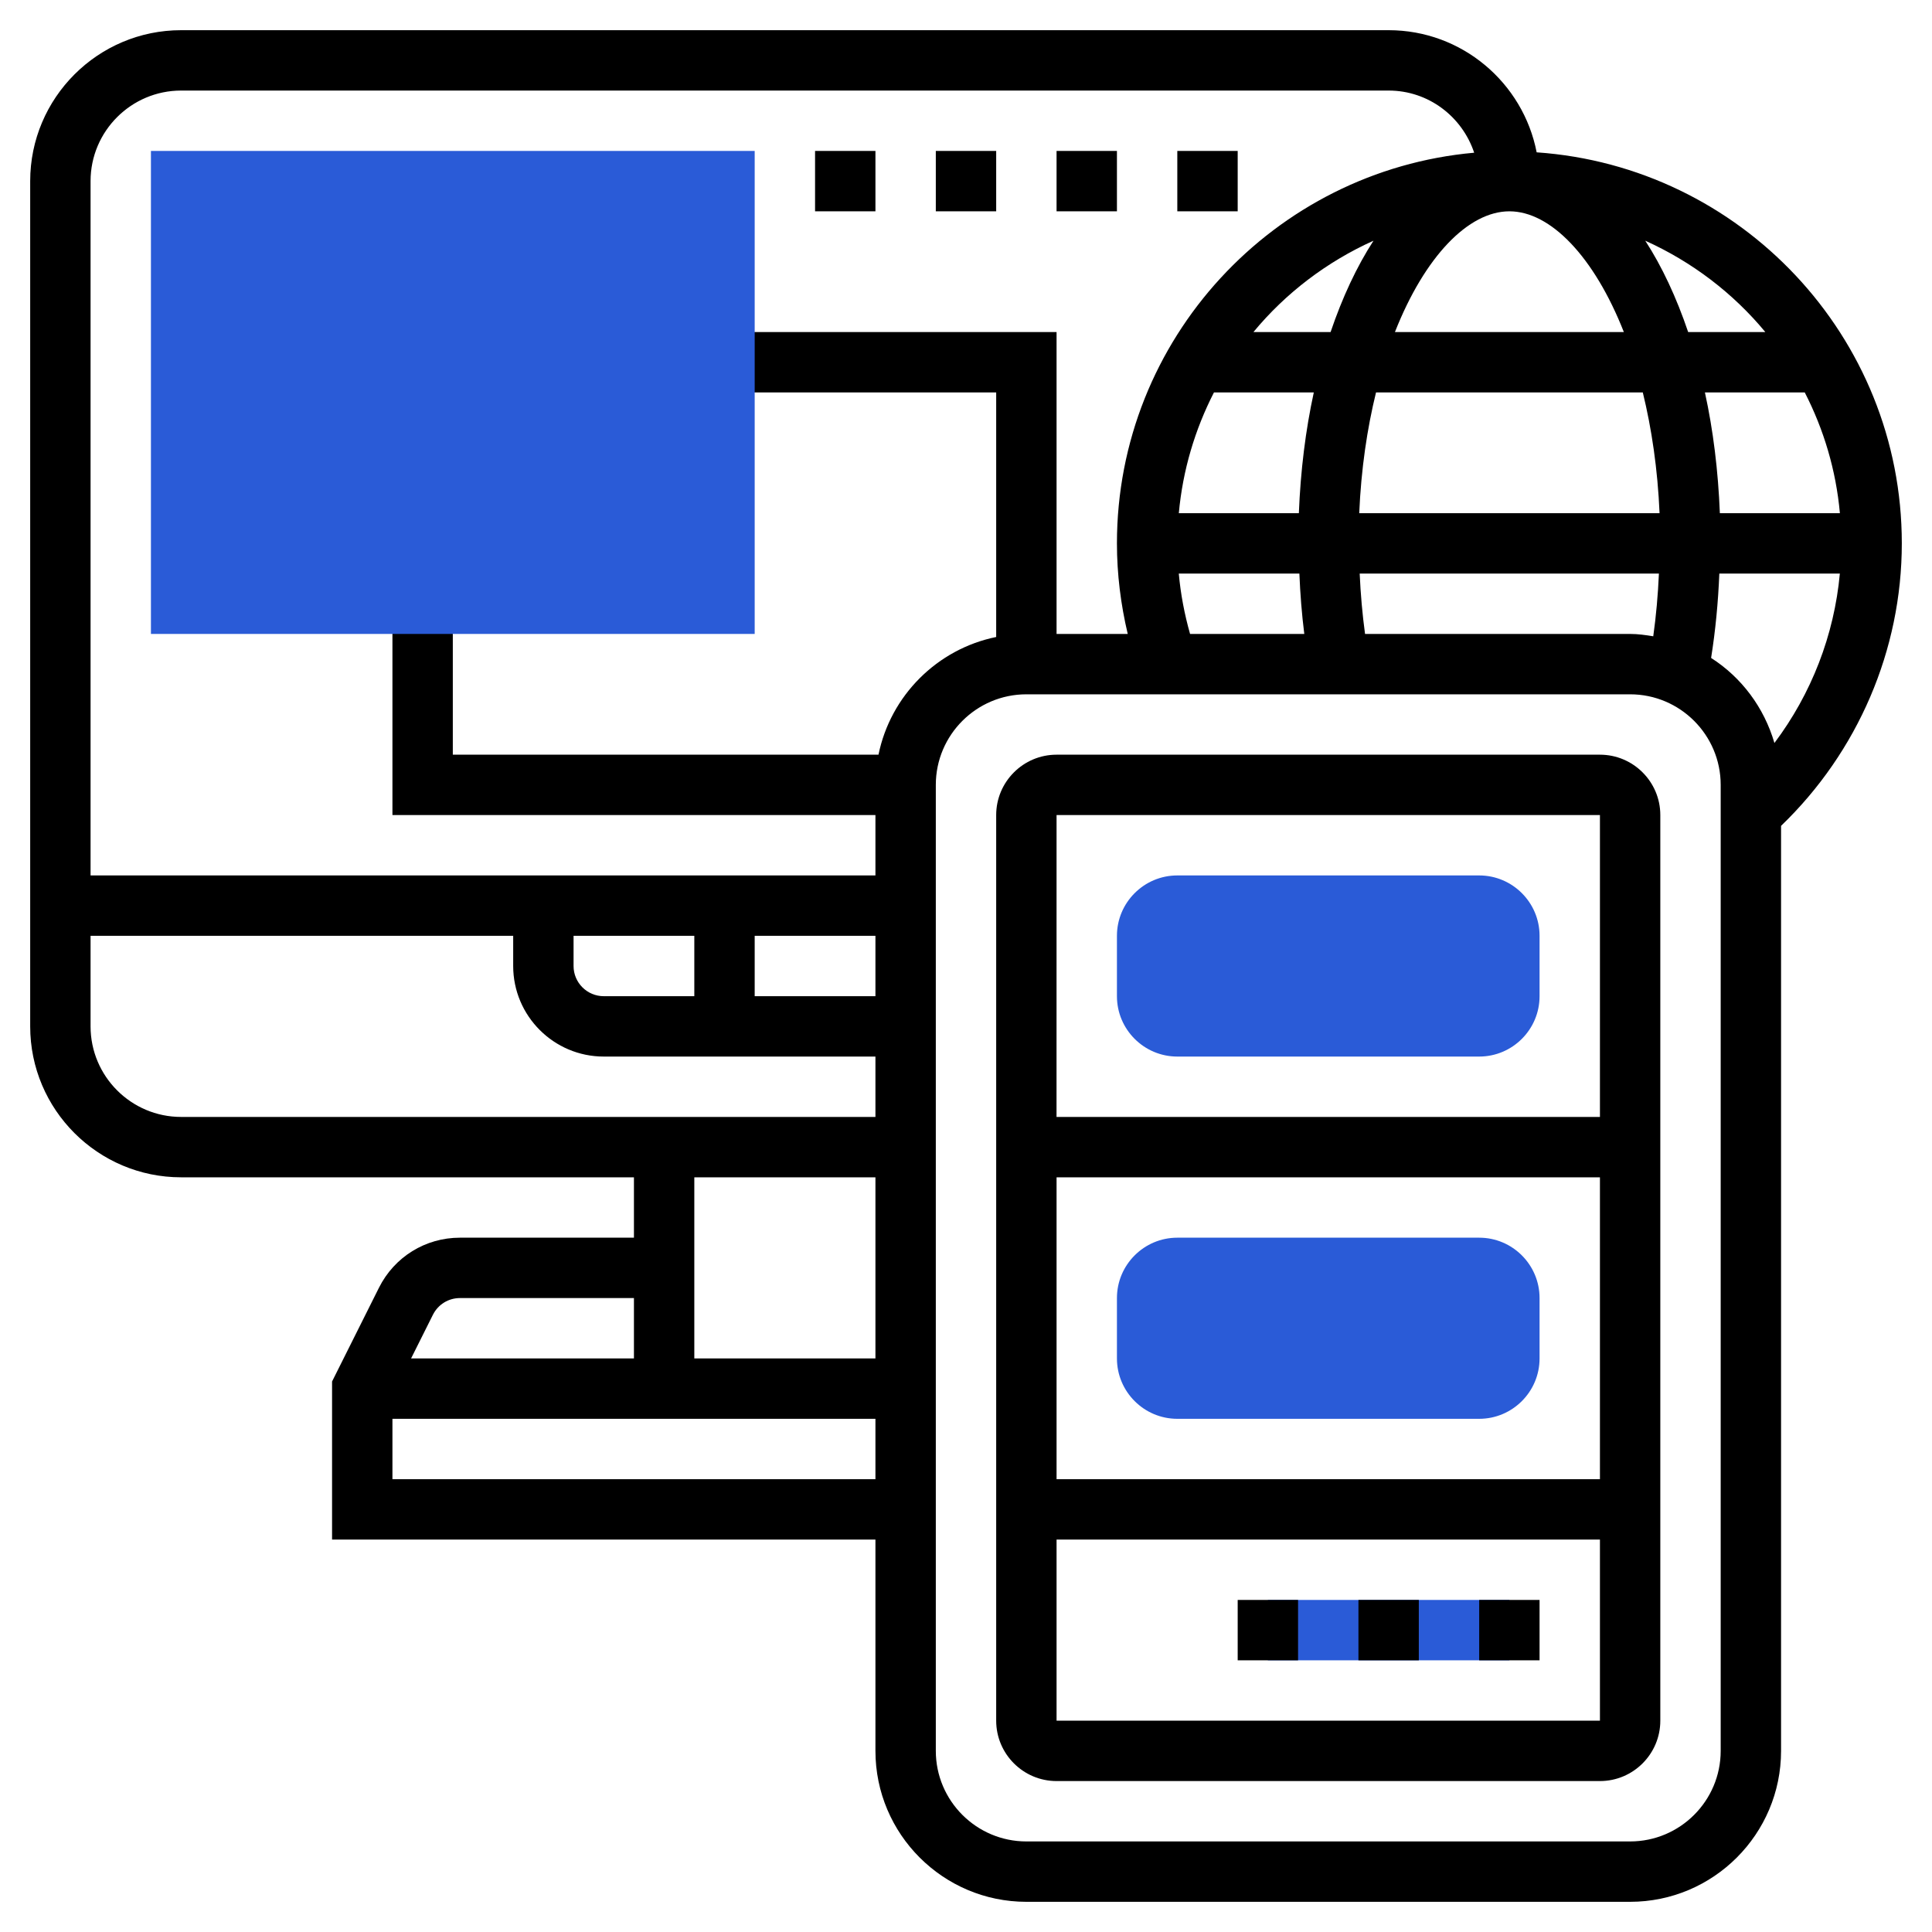 <?xml version="1.0" encoding="utf-8"?>
<!-- Generator: Adobe Illustrator 23.0.1, SVG Export Plug-In . SVG Version: 6.00 Build 0)  -->
<svg version="1.1" id="Layer_5" xmlns="http://www.w3.org/2000/svg" xmlns:xlink="http://www.w3.org/1999/xlink" x="0px" y="0px"
	 viewBox="0 0 512 512" style="enable-background:new 0 0 512 512;" xml:space="preserve">
<style type="text/css">
	.st0{fill:#2A5BD7;}
</style>
<g>
	<path class="st0" d="M392,232h-80c-8.82,0-16,7.18-16,16v16c0,8.82,7.18,16,16,16h80c8.82,0,16-7.18,16-16v-16
		C408,239.18,400.82,232,392,232z"/>
	<path class="st0" d="M392,328h-80c-8.82,0-16,7.18-16,16v16c0,8.82,7.18,16,16,16h80c8.82,0,16-7.18,16-16v-16
		C408,335.18,400.82,328,392,328z"/>
	<path class="st0" d="M336,424h64v16h-64V424z"/>
</g>
<path d="M504,144c0-54.9-42.8-99.9-96.77-103.63C403.65,21.95,387.44,8,368,8H48C25.94,8,8,25.94,8,48v224c0,22.06,17.94,40,40,40
	h120v16h-46.11c-9.15,0-17.37,5.09-21.46,13.26L88,366.11V408h144v56c0,22.06,17.94,40,40,40h160c22.06,0,40-17.94,40-40V218.86
	C492.32,199.3,504,172.29,504,144z M453.46,174.36c1.16-7.27,1.87-14.73,2.18-22.36h31.94c-1.5,16.34-7.54,31.87-17.34,44.9
	C467.5,187.5,461.53,179.52,453.46,174.36L453.46,174.36z M430.34,88h-60.67c7.89-20.01,19.46-32,30.34-32S422.45,67.99,430.34,88z
	 M487.59,136h-31.81c-0.45-11.3-1.78-22.06-3.96-32h26.46C483.3,113.77,486.56,124.56,487.59,136z M439.8,136h-79.59
	c0.5-11.67,2.09-22.4,4.45-32h70.7C437.71,113.6,439.3,124.33,439.8,136z M352.62,88h-20.45c8.55-10.34,19.44-18.63,31.82-24.21
	C359.54,70.66,355.72,78.85,352.62,88z M321.71,104h26.46c-2.17,9.94-3.51,20.7-3.96,32H312.4
	C313.44,124.56,316.7,113.77,321.71,104z M315.38,168c-1.48-5.22-2.5-10.57-2.99-16h31.96c0.22,5.42,0.64,10.74,1.3,16H315.38z
	 M361.75,168c-0.71-5.23-1.18-10.56-1.42-16h79.3c-0.25,5.66-0.74,11.19-1.5,16.62c-2.01-0.32-4.03-0.62-6.13-0.62H361.75z
	 M467.83,88h-20.45c-3.1-9.15-6.91-17.34-11.37-24.21C448.38,69.37,459.28,77.66,467.83,88z M24,272v-24h112v8
	c0,13.23,10.77,24,24,24h72v16H48C34.77,296,24,285.23,24,272z M232,248v16h-32v-16H232z M184,264h-24c-4.41,0-8-3.58-8-8v-8h32V264
	z M232,312v48h-48v-48H232z M121.89,344H168v16h-59.06l5.79-11.58C116.1,345.7,118.84,344,121.89,344z M104,392v-16h128v16H104z
	 M232.81,200H120v-40h-16v56h128v16H24V48c0-13.23,10.77-24,24-24h320c10.59,0,19.5,6.94,22.67,16.47
	C337.69,45.21,296,89.81,296,144c0,8.14,1.01,16.17,2.86,24H280V88h-88v16h72v64.81C248.35,172,236,184.35,232.81,200z M456,464
	c0,13.23-10.77,24-24,24H272c-13.23,0-24-10.77-24-24V208c0-13.23,10.77-24,24-24h160c13.23,0,24,10.77,24,24V464z"/>
<path d="M424,200H280c-8.82,0-16,7.18-16,16v240c0,8.82,7.18,16,16,16h144c8.82,0,16-7.18,16-16V216C440,207.18,432.82,200,424,200z
	 M280,216h144v80H279.99L280,216L280,216z M424,312v80H280v-80H424z M280,456v-48h144v48H280z"/>
<path d="M392,424h16v16h-16V424z"/>
<path d="M328,424h16v16h-16V424z"/>
<path d="M360,424h16v16h-16V424z"/>
<path d="M280,40h16v16h-16V40z"/>
<path d="M248,40h16v16h-16V40z"/>
<path d="M312,40h16v16h-16V40z"/>
<path d="M216,40h16v16h-16V40z"/>
<path class="st0" d="M200,168H40V40h160V168z"/>
</svg>
